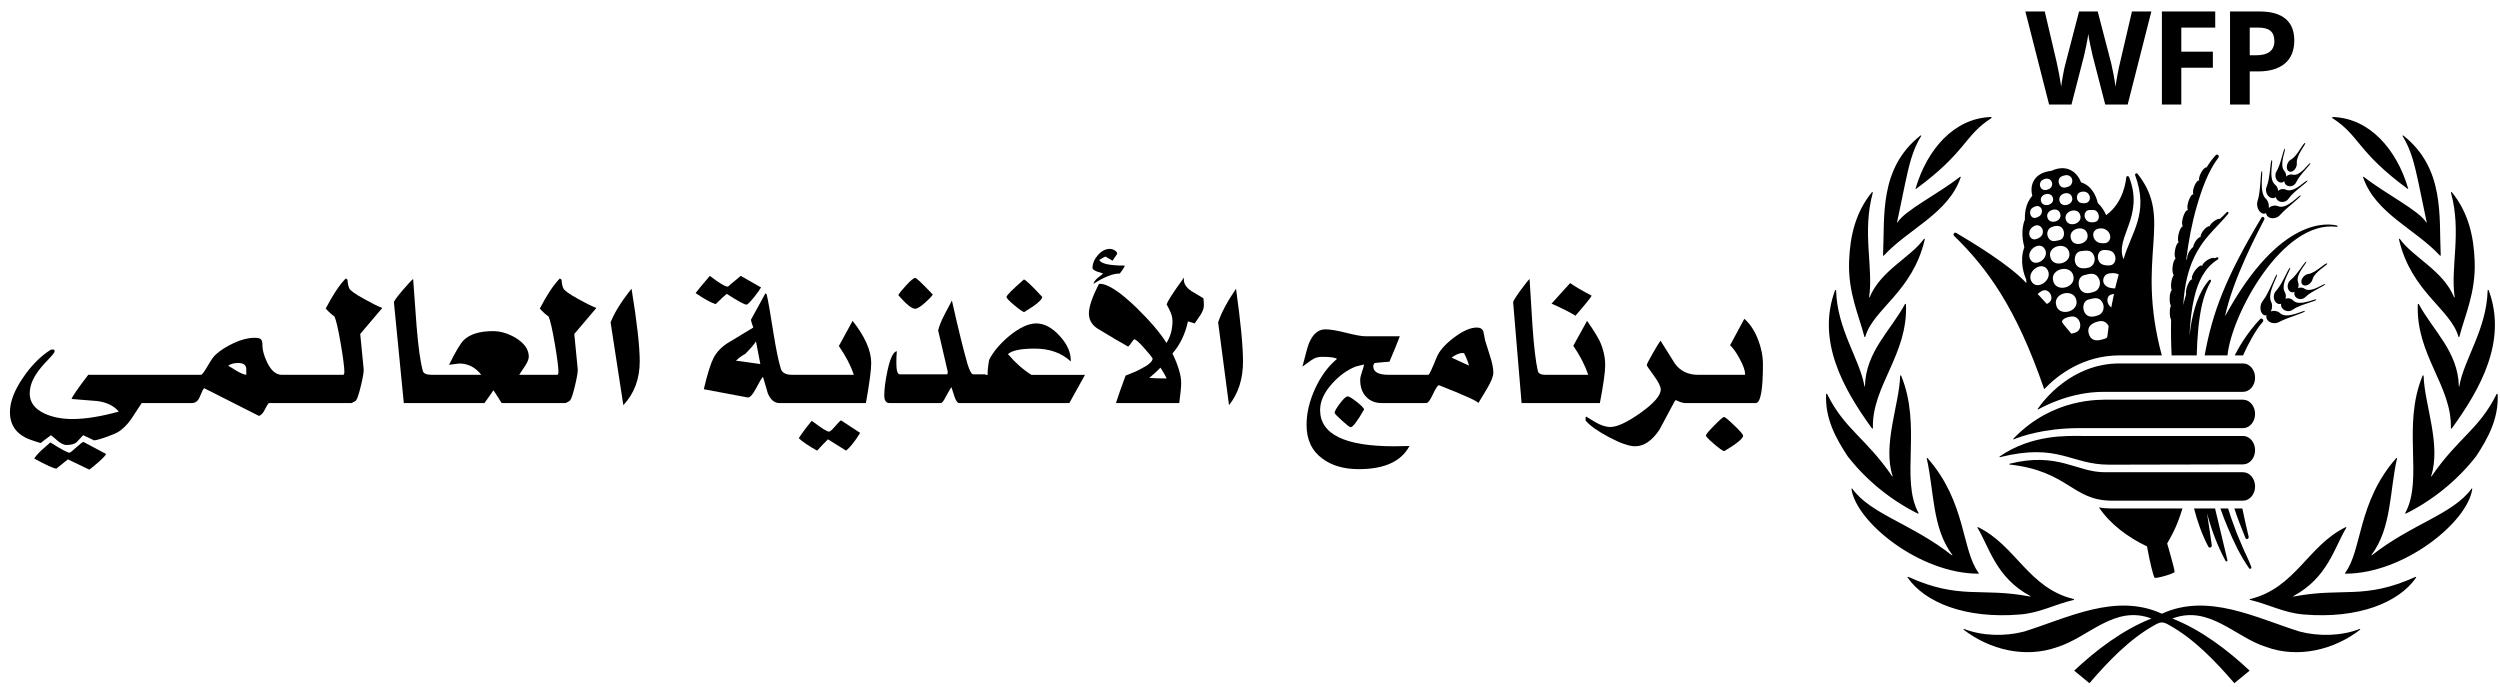 <?xml version="1.0" encoding="UTF-8"?>
<svg width="211px" height="58px" viewBox="0 0 211 58" version="1.1" xmlns="http://www.w3.org/2000/svg" xmlns:xlink="http://www.w3.org/1999/xlink">
    <!-- Generator: Sketch 48.2 (47327) - http://www.bohemiancoding.com/sketch -->
    <title>extended/ar/wfp-logo-extended-black-ar</title>
    <desc>Created with Sketch.</desc>
    <defs></defs>
    <g id="Black" stroke="none" stroke-width="1" fill="none" fill-rule="evenodd" transform="translate(-1019, -426)">
        <g id="extended/ar/wfp-logo-extended-black-ar" transform="translate(1019, 426)" fill="#000000">
            <path d="M189.878,4.664 L190.426,4.664 C190.938,4.664 191.322,4.563 191.575,4.36 C191.829,4.158 191.957,3.863 191.957,3.477 C191.957,3.087 191.851,2.799 191.638,2.612 C191.424,2.426 191.091,2.332 190.636,2.332 L189.878,2.332 L189.878,4.664 Z M193.638,3.418 C193.638,4.263 193.374,4.909 192.846,5.356 C192.318,5.805 191.567,6.028 190.593,6.028 L189.878,6.028 L189.878,8.821 L188.214,8.821 L188.214,0.969 L190.722,0.969 C191.674,0.969 192.398,1.173 192.894,1.584 C193.391,1.994 193.638,2.605 193.638,3.418 Z M184.102,8.821 L182.464,8.821 L182.464,0.969 L186.965,0.969 L186.965,2.332 L184.102,2.332 L184.102,4.358 L186.766,4.358 L186.766,5.717 L184.102,5.717 L184.102,8.821 Z M179.577,8.821 L177.681,8.821 L176.617,4.696 C176.577,4.549 176.511,4.246 176.416,3.786 C176.321,3.325 176.266,3.016 176.252,2.859 C176.231,3.053 176.177,3.364 176.091,3.791 C176.005,4.219 175.939,4.525 175.893,4.707 L174.834,8.821 L172.944,8.821 L170.941,0.969 L172.578,0.969 L173.583,5.254 C173.758,6.046 173.885,6.732 173.964,7.312 C173.986,7.108 174.034,6.792 174.112,6.364 C174.189,5.935 174.261,5.603 174.329,5.368 L175.473,0.969 L177.047,0.969 L178.192,5.368 C178.241,5.564 178.304,5.866 178.379,6.27 C178.454,6.675 178.512,7.022 178.551,7.312 C178.586,7.032 178.644,6.684 178.723,6.267 C178.802,5.85 178.873,5.513 178.938,5.254 L179.937,0.969 L181.574,0.969 L179.577,8.821 Z M175.504,36.134 C172.453,36.134 170.494,36.858 169.96,37.083 C169.928,37.097 169.904,37.052 169.927,37.027 C173.281,33.542 177.205,33.734 178.15,33.734 C179.105,33.734 189.312,33.734 189.312,33.734 C189.873,33.734 190.329,34.271 190.329,34.935 C190.329,35.597 189.873,36.134 189.312,36.134 C189.312,36.134 178.111,36.134 175.504,36.134 Z M178.019,39.219 C174.732,39.219 173.773,37.351 168.797,38.584 C168.763,38.593 168.74,38.546 168.769,38.526 C171.543,36.623 174.56,36.796 175.78,36.796 C176.736,36.796 189.312,36.796 189.312,36.796 C189.873,36.796 190.329,37.333 190.329,37.995 C190.329,38.657 189.873,39.194 189.312,39.194 C189.312,39.194 180.622,39.219 178.019,39.219 Z M178.252,42.256 C174.877,42.256 174.608,39.766 169.606,39.205 C169.571,39.201 169.567,39.149 169.601,39.141 C173.71,38.113 175.239,39.856 177.638,39.856 C178.593,39.856 189.312,39.856 189.312,39.856 C189.873,39.856 190.329,40.393 190.329,41.056 C190.329,41.719 189.873,42.256 189.312,42.256 C189.312,42.256 180.858,42.256 178.252,42.256 Z M177.52,33.073 C174.803,33.073 172.551,34.258 172.025,34.557 C171.995,34.573 171.966,34.538 171.985,34.511 C172.425,33.862 174.805,30.674 178.895,30.674 C179.851,30.674 189.312,30.674 189.312,30.674 C189.873,30.674 190.329,31.211 190.329,31.874 C190.329,32.536 189.873,33.073 189.312,33.073 C189.312,33.073 180.126,33.073 177.52,33.073 Z M192.46,26.448 C192.356,26.342 192.198,26.265 192.017,26.243 C191.883,26.225 191.763,26.246 191.655,26.286 C191.702,26.187 191.741,26.081 191.757,25.956 C191.783,25.763 191.746,25.581 191.673,25.444 C191.337,24.708 192.298,23.235 192.177,23.169 C192.062,23.105 191.516,24.729 190.986,25.385 C190.883,25.505 190.81,25.677 190.786,25.874 C190.768,26.068 190.799,26.251 190.873,26.387 C190.947,26.519 191.059,26.613 191.191,26.621 C191.227,26.626 191.264,26.623 191.298,26.615 C191.29,26.634 191.282,26.655 191.28,26.674 C191.259,26.817 191.314,26.953 191.421,27.062 C191.527,27.173 191.681,27.247 191.863,27.269 C192.048,27.293 192.222,27.256 192.356,27.176 C193.074,26.783 194.566,26.395 194.533,26.257 C194.505,26.119 193.051,26.972 192.46,26.448 Z M193.56,25.374 C193.46,25.266 193.319,25.191 193.154,25.175 C193.059,25.17 192.972,25.186 192.886,25.218 C192.899,25.172 192.917,25.133 192.922,25.087 C192.941,24.912 192.899,24.75 192.821,24.625 C192.455,23.948 193.408,22.669 193.284,22.606 C193.161,22.542 192.639,23.974 192.109,24.54 C192.004,24.641 191.931,24.79 191.912,24.965 C191.897,25.141 191.936,25.306 192.012,25.43 C192.096,25.553 192.211,25.64 192.351,25.659 C192.41,25.664 192.474,25.653 192.529,25.638 C192.527,25.645 192.519,25.656 192.521,25.664 C192.508,25.813 192.563,25.956 192.66,26.062 C192.76,26.169 192.905,26.243 193.064,26.257 C193.23,26.272 193.382,26.227 193.497,26.14 C194.116,25.693 195.533,25.428 195.497,25.284 C195.463,25.146 194.106,25.895 193.56,25.374 Z M194.524,24.381 C194.421,24.304 194.281,24.261 194.135,24.277 C194.064,24.28 193.998,24.301 193.938,24.328 C193.948,24.298 193.967,24.274 193.978,24.245 C194.017,24.094 194.004,23.939 193.954,23.815 C193.723,23.15 194.746,22.167 194.647,22.087 C194.547,22.013 193.883,23.204 193.337,23.623 C193.233,23.701 193.148,23.823 193.107,23.977 C193.062,24.125 193.074,24.282 193.127,24.405 C193.182,24.53 193.272,24.622 193.392,24.66 C193.484,24.689 193.576,24.67 193.662,24.633 C193.644,24.683 193.634,24.742 193.639,24.803 C193.653,24.939 193.718,25.053 193.825,25.133 C193.928,25.212 194.067,25.252 194.211,25.242 C194.361,25.226 194.49,25.162 194.578,25.066 C195.07,24.569 196.292,24.104 196.242,23.985 C196.19,23.865 195.09,24.75 194.524,24.381 Z M196.418,22.247 C196.316,22.096 195.46,23.034 194.827,23.124 C194.709,23.14 194.578,23.198 194.468,23.302 C194.35,23.408 194.274,23.538 194.248,23.663 C194.219,23.786 194.238,23.905 194.303,23.987 C194.374,24.073 194.482,24.11 194.602,24.096 C194.723,24.083 194.849,24.025 194.967,23.915 C195.077,23.812 195.154,23.682 195.182,23.559 C195.373,22.916 196.494,22.345 196.418,22.247 Z M178.725,23.517 C178.698,23.61 178.515,24.333 178.515,24.333 C178.462,24.362 178.241,24.314 178.184,24.309 C177.761,24.269 177.384,23.902 177.546,23.464 C177.679,23.106 177.949,23.068 178.294,23.052 C178.437,23.046 178.694,23.08 178.823,23.169 C178.823,23.169 178.772,23.334 178.725,23.517 Z M178.239,25.699 C178.226,25.781 178.213,25.863 178.199,25.946 C177.937,25.781 177.782,25.404 177.908,25.106 C178.005,24.88 178.246,24.821 178.423,24.811 C178.36,25.106 178.297,25.401 178.239,25.699 Z M177.861,28.395 C177.828,28.58 177.577,28.605 177.407,28.656 C176.911,28.805 176.442,28.741 176.289,28.148 C176.123,27.514 176.604,27.247 177.118,27.123 C177.399,27.057 177.659,27.112 177.851,27.349 C177.899,27.408 177.955,27.461 177.968,27.517 C177.968,27.517 177.892,28.221 177.861,28.395 Z M176.299,25.273 C176.683,25.181 177.079,25.037 177.373,25.414 C177.683,25.81 177.58,26.445 177.081,26.613 C176.753,26.724 176.358,26.82 176.076,26.552 C175.709,26.201 175.736,25.404 176.299,25.273 Z M175.924,23.217 C176.328,23.119 176.745,22.97 177.055,23.366 C177.378,23.78 177.271,24.45 176.748,24.625 C176.402,24.739 175.985,24.84 175.691,24.558 C175.305,24.192 175.334,23.355 175.924,23.217 Z M175.549,27.662 C175.444,28.032 175.14,28.087 174.82,28.164 C174.61,27.907 174.046,27.255 174.036,27.178 C174.032,27.153 174.036,27.124 174.048,27.088 C174.074,27.011 174.163,26.937 174.229,26.894 C174.42,26.769 174.829,26.677 175.05,26.722 C175.447,26.807 175.654,27.29 175.549,27.662 Z M173.544,25.763 C173.255,24.739 174.972,24.293 175.237,25.297 C175.51,26.329 173.778,26.767 173.544,25.763 Z M173.292,23.719 C172.998,22.702 174.722,22.255 174.988,23.254 C175.26,24.287 173.526,24.726 173.292,23.719 Z M173.05,21.71 C172.77,20.762 174.389,20.342 174.636,21.277 C174.89,22.239 173.271,22.654 173.05,21.71 Z M172.885,25.577 C172.805,25.624 172.776,25.649 172.749,25.649 L171.979,24.811 C171.988,24.787 172.227,24.615 172.305,24.569 C172.946,24.213 173.473,25.231 172.885,25.577 Z M171.423,23.69 C171.043,22.85 172.429,21.939 172.849,22.845 C173.235,23.679 171.849,24.606 171.423,23.69 Z M172.588,21.03 C173.027,21.809 171.707,22.678 171.329,21.84 C170.993,21.118 172.166,20.275 172.588,21.03 Z M171.481,19.215 C171.676,19.043 171.901,18.95 172.132,19.061 C172.502,19.239 172.513,19.794 172.19,20.015 C172.043,20.116 171.793,20.241 171.613,20.196 C171.216,20.095 171.14,19.516 171.481,19.215 Z M171.531,17.546 C171.691,17.438 171.904,17.341 172.087,17.416 C172.421,17.553 172.41,18.038 172.14,18.232 C172.017,18.32 171.793,18.429 171.644,18.389 C171.305,18.304 171.222,17.755 171.531,17.546 Z M172.418,15.168 C172.616,15.061 172.904,15.016 173.082,15.216 C173.291,15.451 173.224,15.809 172.948,15.95 C172.736,16.056 172.449,16.096 172.281,15.899 C172.098,15.687 172.135,15.321 172.418,15.168 Z M172.261,16.975 C172.101,16.38 173.103,16.099 173.266,16.704 C173.447,17.291 172.42,17.584 172.261,16.975 Z M173.877,18.014 C174.111,18.657 173.022,19.021 172.809,18.386 C172.591,17.743 173.686,17.376 173.877,18.014 Z M174.014,14.881 C174.222,14.798 174.488,14.708 174.72,14.881 C175.008,15.097 174.946,15.583 174.615,15.734 C174.397,15.833 174.118,15.899 173.924,15.726 C173.678,15.506 173.664,15.021 174.014,14.881 Z M173.823,20.262 C173.529,20.331 173.221,20.448 172.977,20.196 C172.664,19.874 172.754,19.311 173.176,19.157 C173.449,19.053 173.796,18.995 174.019,19.223 C174.305,19.516 174.274,20.153 173.823,20.262 Z M173.827,16.978 C173.638,16.34 174.678,16.013 174.877,16.632 C175.081,17.267 174.006,17.605 173.827,16.978 Z M175.568,18.147 C175.812,18.875 174.58,19.263 174.355,18.546 C174.126,17.812 175.365,17.424 175.568,18.147 Z M175.633,16.197 C175.85,16.139 176.079,16.16 176.244,16.337 C176.496,16.608 176.409,17.071 176.037,17.14 C175.862,17.172 175.591,17.159 175.454,17.039 C175.208,16.821 175.22,16.308 175.633,16.197 Z M176.683,17.725 C177.079,17.725 177.279,18.307 177.047,18.596 C176.908,18.771 176.61,18.782 176.405,18.75 C176.027,18.692 175.785,18.205 176.039,17.876 C176.195,17.677 176.459,17.725 176.683,17.725 Z M174.78,20.121 C174.536,19.284 175.958,18.91 176.176,19.741 C176.397,20.586 174.966,20.958 174.78,20.121 Z M175.652,21.192 C176.039,21.152 176.444,21.062 176.683,21.469 C176.932,21.899 176.745,22.497 176.241,22.598 C175.911,22.667 175.51,22.699 175.274,22.406 C174.964,22.019 175.087,21.245 175.652,21.192 Z M177.626,19.328 C178.106,19.526 178.268,20.092 177.929,20.408 C177.748,20.573 177.417,20.541 177.195,20.496 C176.748,20.408 176.457,19.738 176.848,19.42 C177.048,19.257 177.407,19.237 177.626,19.328 Z M178.381,21.346 C178.683,21.716 178.57,22.369 178.042,22.401 C177.767,22.417 177.407,22.385 177.221,22.159 C176.921,21.798 177.034,21.12 177.562,21.102 C177.837,21.091 178.195,21.12 178.381,21.346 Z M180.42,14.682 C180.391,14.64 180.338,14.616 180.286,14.632 C180.223,14.653 180.181,14.722 180.204,14.783 C181.409,18.02 179.871,19.614 179.229,21.88 C178.456,20.039 181.013,18.307 179.696,14.951 C179.677,14.908 179.643,14.873 179.596,14.866 C179.531,14.857 179.467,14.884 179.456,14.972 C179.422,15.208 179.268,17.068 177.759,18.158 C177.604,17.802 177.375,17.43 177.055,17.137 C176.916,16.51 176.507,15.649 175.646,15.395 C175.518,15.07 175.258,14.605 174.759,14.355 C174.289,14.121 173.746,14.142 173.143,14.416 C172.412,14.501 171.911,14.786 171.647,15.261 C171.397,15.71 171.442,16.199 171.526,16.532 C170.911,17.188 170.883,18.16 170.899,18.541 C170.533,19.417 170.739,20.44 170.854,20.865 C170.418,22.056 170.843,23.211 171.014,23.594 C171.014,23.698 171.019,23.796 171.025,23.894 C169.597,22.332 166.348,20.397 165.107,19.659 C165.049,19.624 164.975,19.632 164.925,19.68 C164.863,19.739 164.86,19.834 164.917,19.898 C167.686,22.598 170.156,25.93 172.529,32.844 C173.712,31.613 175.851,29.995 178.895,29.995 L182.456,29.995 C180.195,21.567 183.488,18.551 180.42,14.682 Z M197.255,19.04 C196.605,18.87 192.448,18.134 187.789,26.703 C188.469,23.512 190.534,19.651 191.101,18.53 L191.101,18.522 C191.135,18.458 191.116,18.375 191.059,18.33 C191.001,18.288 190.915,18.301 190.87,18.365 C187.792,23.498 186.71,26.456 186.073,29.995 L188.002,29.995 C188.329,26.583 192.639,18.546 197.232,19.143 L197.237,19.143 C197.263,19.149 197.287,19.127 197.289,19.104 C197.3,19.074 197.281,19.045 197.255,19.04 Z M187.993,47.272 L186.952,42.917 L185.178,42.917 C185.458,44.022 185.861,45.146 186.38,46.132 C186.414,46.19 186.477,46.225 186.54,46.215 C186.624,46.204 186.69,46.116 186.674,46.025 C186.553,45.103 186.408,44.214 186.273,43.326 C186.648,44.721 187.154,46.084 187.836,47.339 C187.855,47.378 187.894,47.396 187.931,47.384 C187.981,47.373 188.007,47.32 187.993,47.272 Z M189.786,45.295 C189.606,44.567 189.416,43.674 189.253,42.917 L188.579,42.917 C188.842,43.725 189.196,44.626 189.511,45.396 C189.542,45.471 189.614,45.508 189.681,45.489 C189.763,45.465 189.807,45.378 189.786,45.295 Z M190.012,47.856 L190.007,47.846 C189.789,47.237 189.488,46.692 189.248,46.108 C188.993,45.523 188.747,44.949 188.542,44.349 C188.371,43.9 188.191,43.385 188.052,42.917 L187.401,42.917 C187.584,43.462 187.823,44.049 188.046,44.575 C188.537,45.763 189.104,46.927 189.825,47.968 C189.852,48.006 189.902,48.021 189.949,48.003 C190.007,47.981 190.033,47.915 190.012,47.856 Z M190.986,26.956 C190.936,26.881 190.815,26.865 190.757,26.926 C189.573,28.175 188.858,29.504 188.611,29.995 L189.314,29.995 C189.665,29.169 190.458,27.71 190.967,27.184 L190.973,27.179 C191.025,27.12 191.035,27.022 190.986,26.956 Z M185.632,20.911 C186.282,19.842 187.248,19.024 188.068,18.036 C188.096,17.998 188.094,17.94 188.06,17.908 C188.028,17.873 187.976,17.873 187.942,17.905 C187.755,18.104 187.561,18.291 187.362,18.476 C187.275,18.434 187.054,18.519 186.831,18.694 C186.656,18.833 186.53,18.987 186.485,19.098 C186.372,19.072 186.159,19.204 185.968,19.449 C185.811,19.654 185.719,19.869 185.721,20.002 C185.601,20.012 185.425,20.166 185.275,20.411 C185.178,20.573 185.115,20.73 185.094,20.86 C184.997,20.926 184.887,21.051 184.784,21.213 C184.651,21.437 184.582,21.662 184.603,21.792 C184.572,21.849 184.54,21.902 184.514,21.957 C184.519,21.912 184.525,21.87 184.53,21.825 C184.721,20.312 184.999,18.814 185.422,17.369 C185.847,15.928 186.357,14.475 187.23,13.308 L187.236,13.303 C187.281,13.239 187.275,13.152 187.22,13.093 C187.164,13.032 187.073,13.029 187.015,13.09 C186.713,13.412 186.458,13.771 186.231,14.14 C186.13,14.087 185.92,14.284 185.761,14.592 C185.614,14.87 185.561,15.128 185.616,15.227 C185.616,15.227 185.614,15.235 185.609,15.232 C185.503,15.187 185.309,15.421 185.191,15.734 C185.075,16.029 185.055,16.3 185.133,16.391 C185.128,16.396 185.128,16.399 185.125,16.404 C185.007,16.361 184.816,16.63 184.698,17.01 C184.601,17.331 184.59,17.61 184.66,17.722 C184.666,17.727 184.66,17.741 184.656,17.738 C184.534,17.695 184.351,17.972 184.243,18.349 C184.136,18.713 184.144,19.035 184.246,19.098 C184.128,19.085 183.963,19.361 183.876,19.736 C183.797,20.06 183.805,20.339 183.881,20.451 C183.766,20.485 183.637,20.756 183.572,21.107 C183.509,21.45 183.54,21.734 183.624,21.825 C183.517,21.88 183.406,22.159 183.367,22.505 C183.327,22.848 183.377,23.129 183.467,23.22 C183.377,23.32 183.291,23.559 183.254,23.847 C183.217,24.12 183.241,24.357 183.293,24.49 C183.197,24.572 183.123,24.849 183.12,25.181 C183.113,25.446 183.152,25.672 183.22,25.802 C183.167,25.935 183.131,26.129 183.131,26.344 C183.125,26.623 183.17,26.862 183.241,26.987 C183.22,27.968 183.234,29.012 183.285,29.995 L185.404,29.995 C185.419,29.23 185.469,28.395 185.545,27.638 C185.695,26.288 185.918,24.917 186.592,23.764 L186.598,23.756 C186.618,23.714 186.616,23.666 186.584,23.629 C186.545,23.594 186.49,23.594 186.453,23.637 C185.537,24.7 185.136,26.143 184.9,27.527 C184.858,27.798 184.823,28.071 184.792,28.343 C184.85,27.232 184.952,26.126 185.206,25.074 C185.498,23.793 186.08,22.574 187.191,21.891 C187.225,21.87 187.243,21.825 187.23,21.779 C187.217,21.729 187.164,21.7 187.12,21.713 C187.049,21.734 186.984,21.771 186.915,21.801 C186.842,21.71 186.572,21.777 186.293,21.954 C186.029,22.127 185.853,22.34 185.87,22.457 C185.87,22.462 185.858,22.47 185.858,22.459 C185.855,22.446 185.853,22.433 185.845,22.425 C185.744,22.343 185.477,22.529 185.251,22.845 C185.023,23.161 184.934,23.491 185.031,23.576 C185.036,23.578 185.033,23.586 185.029,23.586 C184.91,23.538 184.713,23.807 184.59,24.182 C184.501,24.444 184.48,24.686 184.511,24.825 C184.511,24.829 184.506,24.835 184.506,24.835 C184.414,25.138 184.338,25.444 184.267,25.754 C184.293,25.316 184.333,24.875 184.396,24.439 C184.582,23.185 184.96,21.957 185.632,20.911 Z M192.295,17.413 C192.161,17.35 191.986,17.334 191.81,17.376 C191.679,17.408 191.573,17.472 191.485,17.546 C191.497,17.435 191.497,17.323 191.466,17.201 C191.424,17.01 191.329,16.853 191.214,16.752 C190.642,16.181 191.035,14.461 190.902,14.44 C190.771,14.422 190.818,16.136 190.547,16.938 C190.492,17.087 190.482,17.275 190.529,17.467 C190.576,17.656 190.671,17.815 190.789,17.918 C190.902,18.017 191.038,18.062 191.166,18.022 C191.2,18.017 191.235,18.001 191.264,17.979 C191.264,18.001 191.264,18.022 191.267,18.043 C191.295,18.184 191.395,18.293 191.531,18.357 C191.671,18.423 191.841,18.439 192.02,18.394 C192.2,18.351 192.351,18.253 192.448,18.134 C192.986,17.509 194.25,16.619 194.174,16.5 C194.098,16.383 193.031,17.695 192.295,17.413 Z M194.741,15.248 C194.659,15.131 193.647,16.313 192.956,16.018 C192.825,15.952 192.665,15.933 192.505,15.976 C192.416,16.003 192.34,16.051 192.269,16.109 C192.267,16.061 192.269,16.018 192.258,15.976 C192.216,15.804 192.122,15.668 192.004,15.578 C191.427,15.073 191.881,13.537 191.744,13.521 C191.605,13.505 191.608,15.033 191.309,15.75 C191.245,15.883 191.227,16.048 191.272,16.218 C191.314,16.388 191.408,16.529 191.527,16.619 C191.645,16.704 191.783,16.744 191.92,16.712 C191.981,16.696 192.032,16.664 192.08,16.63 C192.08,16.638 192.077,16.648 192.08,16.656 C192.122,16.803 192.222,16.917 192.351,16.983 C192.482,17.044 192.642,17.065 192.796,17.02 C192.956,16.978 193.082,16.88 193.161,16.76 C193.589,16.12 194.823,15.37 194.741,15.248 Z M194.99,13.768 C194.902,13.675 194.174,14.892 193.516,14.746 C193.392,14.711 193.248,14.719 193.116,14.786 C193.051,14.812 192.996,14.857 192.948,14.903 C192.948,14.873 192.956,14.844 192.956,14.812 C192.941,14.658 192.878,14.515 192.786,14.419 C192.342,13.877 192.959,12.594 192.841,12.554 C192.72,12.519 192.51,13.869 192.143,14.456 C192.07,14.568 192.032,14.711 192.048,14.868 C192.059,15.025 192.124,15.166 192.216,15.264 C192.311,15.362 192.426,15.416 192.552,15.408 C192.647,15.405 192.729,15.354 192.796,15.288 C192.796,15.341 192.807,15.399 192.833,15.455 C192.891,15.578 192.993,15.662 193.119,15.697 C193.242,15.737 193.39,15.726 193.521,15.662 C193.655,15.596 193.752,15.49 193.804,15.37 C194.093,14.73 195.077,13.861 194.99,13.768 Z M194.555,12.078 C194.406,11.972 193.93,13.154 193.366,13.462 C193.261,13.518 193.161,13.619 193.09,13.757 C193.02,13.898 192.993,14.047 193.012,14.172 C193.025,14.297 193.082,14.403 193.174,14.456 C193.269,14.512 193.382,14.509 193.49,14.454 C193.6,14.398 193.697,14.297 193.77,14.156 C193.838,14.018 193.865,13.869 193.849,13.744 C193.807,13.075 194.659,12.144 194.555,12.078 Z M184.197,42.917 L178.252,42.917 C177.848,42.917 177.483,42.885 177.147,42.824 C177.15,42.824 177.15,42.826 177.15,42.826 C178.126,44.277 179.656,45.378 181.207,46.116 C181.446,47.439 181.745,48.664 181.853,48.76 C181.963,48.855 183.485,48.417 183.532,48.276 C183.577,48.136 182.91,45.869 182.91,45.869 C183.711,44.495 183.957,43.684 184.197,42.917 Z M199.151,53.086 C197.649,53.679 195.692,53.728 194.093,53.304 C190.432,52.164 186.366,50.004 182.464,51.797 C178.562,50.004 174.496,52.164 170.835,53.304 C169.238,53.728 167.28,53.679 165.779,53.086 C165.737,53.07 165.704,53.123 165.741,53.152 C167.902,54.823 170.927,55.592 173.652,54.608 C176.268,53.793 178.481,51.021 181.58,52.204 C179.126,53.163 176.832,54.933 175.061,56.603 L176.349,57.661 C177.958,55.788 179.769,53.915 181.819,52.775 C182.1,52.61 182.268,52.544 182.464,52.533 C182.661,52.544 182.829,52.61 183.108,52.775 C185.159,53.915 186.97,55.788 188.579,57.661 L189.867,56.603 C188.096,54.933 185.802,53.163 183.349,52.204 C186.448,51.021 188.66,53.793 191.277,54.608 C194.001,55.592 197.027,54.823 199.187,53.152 C199.221,53.123 199.193,53.07 199.151,53.086 Z M175.022,50.561 C171.195,49.634 170.148,46.047 166.948,44.49 C166.914,44.472 166.878,44.512 166.899,44.543 C167.906,46.201 168.452,48.741 171.358,50.307 C171.381,50.319 171.368,50.357 171.342,50.349 C167.174,49.547 165.424,50.662 161.057,48.688 C161.02,48.672 160.981,48.712 161.004,48.747 C162.44,50.83 165.847,52.254 170.513,51.861 C172.193,51.718 173.41,51.011 175.022,50.634 C175.061,50.623 175.061,50.569 175.022,50.561 Z M167.006,48.361 C165.553,46.456 165.967,42.389 162.684,38.666 C162.657,38.637 162.611,38.66 162.618,38.697 C163.245,41.439 163.06,44.554 164.776,46.836 C164.791,46.86 164.768,46.884 164.744,46.868 C161.359,44.203 157.879,43.4 156.33,41.243 C156.307,41.214 156.26,41.229 156.265,41.267 C156.648,44.059 162.012,48.412 166.978,48.42 C167.006,48.42 167.025,48.386 167.006,48.361 Z M161.923,43.297 C160.365,40.406 162.228,35.995 160.458,31.709 C160.441,31.664 160.372,31.675 160.372,31.723 C160.32,34.063 158.865,37.558 159.744,40.196 C159.755,40.22 159.724,40.233 159.71,40.212 C157.472,36.941 155.696,36.258 154.215,33.264 C154.195,33.219 154.126,33.231 154.123,33.279 C154.029,35.314 154.929,36.973 155.945,38.514 C157.57,40.599 159.66,42.25 161.873,43.35 C161.907,43.366 161.939,43.331 161.923,43.297 Z M160.865,25.691 C160.863,25.643 160.8,25.627 160.777,25.669 C159.587,27.893 157.469,29.663 157.402,32.6 C157.399,32.629 157.367,32.631 157.362,32.604 C156.976,30.338 155.052,27.798 154.968,24.516 C154.968,24.466 154.898,24.453 154.879,24.5 C153.297,28.768 155.572,32.814 157.994,36.157 C158.021,36.191 158.073,36.171 158.073,36.125 C157.973,32.583 161.044,29.939 160.865,25.691 Z M162.377,20.169 C161.254,21.729 158.727,22.832 157.803,25.082 C157.789,25.114 157.75,25.106 157.755,25.069 C158.123,22.547 157.15,19.619 158.063,16.269 C158.075,16.221 158.015,16.189 157.987,16.226 C156.606,17.924 156.139,19.914 156.063,22.064 C155.968,24.705 156.898,26.631 157.357,28.422 C157.367,28.465 157.422,28.462 157.433,28.419 C158.094,26.071 161.414,24.657 162.453,20.206 C162.466,20.159 162.406,20.129 162.377,20.169 Z M165.424,14.924 C163.576,16.372 160.755,17.767 160.149,18.774 C160.138,18.795 160.107,18.779 160.113,18.758 L160.797,15.471 C161.104,14.076 161.369,12.74 162.141,11.491 C162.164,11.454 162.119,11.411 162.086,11.438 C158.569,14.223 159.083,18.25 158.929,21.548 C158.926,21.583 158.968,21.599 158.991,21.575 C161.062,19.329 164.437,18.022 165.482,14.969 C165.494,14.932 165.455,14.9 165.424,14.924 Z M168.04,9.875 C164.933,9.974 162.65,12.591 161.671,15.923 C161.666,15.942 161.692,15.958 161.708,15.947 C165.989,12.809 165.749,11.464 168.067,9.971 C168.109,9.944 168.09,9.875 168.04,9.875 Z M203.869,48.688 C199.504,50.662 197.751,49.547 193.584,50.349 C193.558,50.357 193.544,50.319 193.568,50.307 C196.473,48.741 197.019,46.201 198.027,44.543 C198.048,44.512 198.011,44.472 197.977,44.49 C194.781,46.047 193.734,49.634 189.905,50.561 C189.865,50.569 189.865,50.623 189.905,50.634 C191.516,51.011 192.734,51.718 194.413,51.861 C199.079,52.254 202.489,50.83 203.921,48.747 C203.945,48.712 203.906,48.672 203.869,48.688 Z M208.595,41.243 C207.047,43.4 203.567,44.203 200.182,46.868 C200.16,46.884 200.134,46.86 200.153,46.836 C201.866,44.554 201.68,41.439 202.308,38.697 C202.316,38.66 202.268,38.637 202.241,38.666 C198.961,42.389 199.373,46.456 197.922,48.361 C197.904,48.386 197.919,48.42 197.95,48.42 C202.916,48.412 208.278,44.059 208.661,41.267 C208.666,41.229 208.619,41.214 208.595,41.243 Z M210.803,33.279 C210.8,33.231 210.732,33.219 210.711,33.264 C209.231,36.258 207.453,36.941 205.218,40.212 C205.202,40.233 205.173,40.22 205.181,40.196 C206.06,37.558 204.609,34.063 204.554,31.723 C204.554,31.675 204.486,31.664 204.467,31.709 C202.698,35.995 204.562,40.406 203.005,43.297 C202.988,43.331 203.019,43.366 203.053,43.35 C205.265,42.25 207.357,40.599 208.982,38.514 C209.997,36.973 210.897,35.314 210.803,33.279 Z M210.047,24.5 C210.029,24.453 209.957,24.466 209.957,24.516 C209.873,27.798 207.949,30.338 207.564,32.604 C207.559,32.631 207.528,32.629 207.528,32.6 C207.459,29.663 205.338,27.893 204.15,25.669 C204.126,25.627 204.063,25.643 204.063,25.691 C203.885,29.939 206.952,32.583 206.853,36.125 C206.853,36.171 206.907,36.191 206.934,36.157 C209.354,32.814 211.629,28.768 210.047,24.5 Z M208.864,22.064 C208.787,19.914 208.32,17.924 206.94,16.226 C206.91,16.189 206.853,16.221 206.864,16.269 C207.777,19.619 206.803,22.547 207.173,25.069 C207.178,25.106 207.136,25.114 207.123,25.082 C206.199,22.832 203.672,21.729 202.549,20.169 C202.523,20.129 202.462,20.159 202.473,20.206 C203.512,24.657 206.832,26.071 207.493,28.419 C207.503,28.462 207.559,28.465 207.57,28.422 C208.029,26.631 208.957,24.705 208.864,22.064 Z M202.84,11.438 C202.806,11.411 202.761,11.454 202.785,11.491 C203.557,12.74 203.822,14.076 204.129,15.471 L204.814,18.758 C204.819,18.779 204.787,18.795 204.777,18.774 C204.171,17.767 201.352,16.372 199.502,14.924 C199.473,14.9 199.431,14.932 199.445,14.969 C200.489,18.022 203.864,19.329 205.934,21.575 C205.958,21.599 206,21.583 205.997,21.548 C205.842,18.25 206.357,14.223 202.84,11.438 Z M196.885,9.875 C196.835,9.875 196.82,9.944 196.859,9.971 C199.176,11.464 198.938,12.809 203.218,15.947 C203.237,15.958 203.26,15.942 203.255,15.923 C202.276,12.591 199.992,9.974 196.885,9.875 Z" id="Fill-1"></path>
            <path d="M6.447,37.752 C6.113,38.056 5.921,38.207 5.874,38.207 C5.699,38.207 5.158,37.918 4.251,37.34 C3.996,37.557 3.75,37.774 3.512,37.99 C3.177,38.31 2.971,38.547 2.891,38.706 C3.909,39.256 4.53,39.538 4.752,39.553 C5.182,39.206 5.508,38.945 5.731,38.771 L7.544,39.639 C7.719,39.509 7.982,39.292 8.331,38.988 C8.745,38.612 8.951,38.389 8.951,38.315 L7.043,37.297 C6.98,37.297 6.781,37.448 6.447,37.752" id="Fill-2"></path>
            <path d="M20.786,31.635 C20.612,31.62 20.349,31.515 19.999,31.317 C19.76,31.167 19.514,31.015 19.26,30.863 C19.466,30.713 19.744,30.637 20.095,30.637 C20.556,30.637 20.786,30.811 20.786,31.158 L20.786,31.635 Z M30.737,25.236 C29.973,24.816 29.551,24.513 29.472,24.325 C29.392,24.137 29.344,23.898 29.328,23.608 L29.186,23.5 C28.676,24.007 28.112,24.853 27.491,26.038 C27.745,26.328 27.992,26.552 28.231,26.711 C28.374,27.029 28.549,27.792 28.756,28.999 C28.963,30.206 29.066,31.013 29.066,31.418 C29.066,31.49 29.042,31.562 28.994,31.635 L23.793,31.635 C23.3,31.635 22.886,31.288 22.552,30.594 C22.266,30.016 22.13,29.48 22.147,28.988 C22.13,28.801 22.078,28.674 21.991,28.608 C21.905,28.544 21.733,28.511 21.479,28.511 C20.953,28.511 20.376,28.656 19.748,28.945 C19.12,29.234 18.599,29.567 18.186,29.943 C18.027,30.088 17.816,30.388 17.554,30.843 C17.291,31.299 17.104,31.562 16.992,31.635 L7.449,31.635 C6.574,32.777 6.105,33.456 6.04,33.674 C6.757,33.731 7.473,33.79 8.189,33.847 C9,33.948 9.612,34.245 10.026,34.736 C8.514,35.156 7.21,35.366 6.113,35.366 C5.222,35.366 4.443,35.215 3.774,34.91 C2.931,34.52 2.509,33.955 2.509,33.219 C2.509,32.669 2.693,32.119 3.059,31.569 C3.265,31.237 3.599,30.832 4.061,30.355 C4.426,29.979 4.609,29.748 4.609,29.661 C4.609,29.588 4.593,29.538 4.562,29.509 L4.299,29.509 C3.44,30.044 2.66,30.825 1.96,31.851 C1.213,32.936 0.839,33.912 0.839,34.779 C0.839,35.966 1.467,36.762 2.725,37.167 C3.122,37.31 3.368,37.383 3.464,37.383 C3.432,37.383 3.71,37.167 4.299,36.732 C4.505,36.891 4.705,37.058 4.896,37.231 C5.182,37.448 5.412,37.557 5.588,37.557 C5.986,37.557 6.271,37.484 6.447,37.34 C6.637,37.137 6.828,36.934 7.02,36.732 C7.656,37.022 7.949,37.167 7.903,37.167 C8.076,37.167 8.411,37.079 8.905,36.906 C9.397,36.732 9.732,36.595 9.907,36.494 C10.32,36.262 10.709,35.887 11.075,35.366 C11.377,34.918 11.672,34.47 11.958,34.02 L16.182,34.02 C16.484,34.02 16.706,33.855 16.85,33.521 C17.025,33.074 17.152,32.82 17.232,32.763 L21.861,35.105 C22.051,35.033 22.214,34.856 22.35,34.574 C22.485,34.292 22.6,34.107 22.696,34.02 L29.662,34.02 C29.885,33.921 30.012,33.847 30.044,33.804 C30.156,33.674 30.298,33.24 30.474,32.503 C30.649,31.766 30.72,31.303 30.689,31.114 L30.403,28.186 L32.263,25.995 C31.833,25.822 31.324,25.568 30.737,25.236 Z" id="Fill-3"></path>
            <path d="M48.804,25.236 C48.04,24.816 47.619,24.513 47.539,24.325 C47.459,24.137 47.412,23.898 47.397,23.608 L47.253,23.5 C46.744,24.007 46.18,24.853 45.559,26.038 C45.814,26.328 46.06,26.552 46.299,26.711 C46.443,27.029 46.616,27.792 46.824,28.999 C47.031,30.206 47.134,31.013 47.134,31.418 C47.134,31.49 47.11,31.563 47.062,31.635 L43.818,31.635 C43.992,31.377 44.159,31.125 44.319,30.88 C44.525,30.563 44.629,30.305 44.629,30.104 C44.629,29.514 44.279,28.996 43.578,28.551 C42.926,28.149 42.267,27.948 41.599,27.948 C40.485,27.948 39.665,28.201 39.141,28.706 C38.855,28.995 38.441,29.689 37.9,30.788 C38.425,30.717 38.711,30.681 38.759,30.681 C39.506,30.681 40.126,30.999 40.62,31.635 L36.445,31.635 C35.984,31.635 35.729,31.52 35.681,31.288 C35.474,30.521 35.299,29.256 35.157,27.492 C35.061,26.176 34.965,24.86 34.869,23.544 C34.711,23.674 34.408,23.999 33.963,24.519 C33.486,25.084 33.247,25.417 33.247,25.518 L34.082,34.02 L40.883,34.02 C41.232,33.544 41.487,33.183 41.646,32.936 C41.964,33.414 42.195,33.775 42.338,34.02 L47.73,34.02 C47.953,33.921 48.08,33.847 48.112,33.804 C48.223,33.674 48.366,33.24 48.541,32.503 C48.717,31.766 48.788,31.303 48.756,31.114 L48.47,28.186 L50.331,25.995 C49.902,25.822 49.393,25.568 48.804,25.236" id="Fill-4"></path>
            <path d="M51.535,27.21 L52.61,34.195 C53.532,33.212 53.993,31.981 53.993,30.507 C53.993,29.234 53.763,27.188 53.302,24.368 C52.426,25.467 51.838,26.415 51.535,27.21" id="Fill-5"></path>
            <path d="M61.338,24.802 C62.276,25.408 62.833,25.712 63.01,25.712 C63.092,25.712 63.302,25.503 63.642,25.084 C63.941,24.708 64.139,24.433 64.233,24.26 L62.52,23.284 C61.786,23.89 61.426,24.194 61.44,24.194 C61.208,24.194 60.699,23.89 59.91,23.284 C59.231,24.079 58.83,24.564 58.707,24.736 C59.428,25.229 59.992,25.539 60.4,25.669 C60.889,25.192 61.201,24.903 61.338,24.802" id="Fill-6"></path>
            <path d="M70.481,35.986 C70.23,36.28 70.056,36.429 69.961,36.429 C69.798,36.429 69.316,36.125 68.515,35.518 C68.107,35.999 67.74,36.487 67.414,36.983 C67.741,37.29 68.257,37.64 68.963,38.034 C69.371,37.591 69.677,37.271 69.881,37.079 L71.41,38.034 C71.778,37.729 72.172,37.23 72.595,36.534 L70.981,35.478 C70.9,35.519 70.733,35.689 70.481,35.986" id="Fill-7"></path>
            <path d="M62.113,30.441 C62.411,30.167 62.67,29.979 62.888,29.878 C63.323,29.444 63.628,29.09 63.805,28.815 L64.172,30.724 L62.113,30.441 Z M70.799,29.205 C71.383,30.045 71.804,30.853 72.063,31.635 L66.864,31.635 C66.333,31.635 66.014,31.469 65.906,31.136 C65.715,30.528 65.504,29.509 65.274,28.077 C65.015,26.415 64.824,25.329 64.702,24.824 L64.601,24.759 L63.377,26.992 C63.417,27.195 63.486,27.412 63.581,27.644 C62.833,28.092 62.092,28.54 61.359,28.988 C60.842,29.336 60.461,29.748 60.216,30.225 C59.972,30.702 59.699,31.577 59.401,32.85 L63.091,33.544 C63.268,33.587 63.499,33.349 63.785,32.827 C64.097,32.221 64.301,31.881 64.397,31.808 C64.533,32.271 64.668,32.734 64.804,33.197 C65.035,33.747 65.368,34.021 65.804,34.021 L73.082,34.021 C73.381,32.358 73.531,31.229 73.531,30.637 C73.531,29.595 73.007,28.41 71.961,27.079 L70.799,29.205 Z" id="Fill-8"></path>
            <path d="M77.242,26.06 C77.406,26.06 77.67,25.901 78.037,25.583 C78.35,25.309 78.581,25.07 78.731,24.867 C77.847,23.927 77.351,23.456 77.242,23.456 C77.119,23.456 76.871,23.661 76.498,24.064 C76.123,24.47 75.897,24.751 75.815,24.91 C76.481,25.677 76.956,26.06 77.242,26.06" id="Fill-9"></path>
            <path d="M85.602,25.757 C86.036,26.119 86.316,26.313 86.438,26.342 C87.444,25.735 87.953,25.308 87.967,25.062 C87.083,24.108 86.568,23.616 86.417,23.587 C85.439,24.441 84.949,24.933 84.949,25.062 C84.949,25.163 85.166,25.395 85.602,25.757" id="Fill-10"></path>
            <path d="M85.072,29.887 C85.411,29.577 86.165,29.422 87.335,29.422 C88.585,29.422 89.599,29.784 90.373,30.508 C90.401,29.784 90.091,29.069 89.446,28.36 C88.8,27.65 88.137,27.296 87.457,27.296 C86.805,27.296 86.043,27.65 85.174,28.36 C84.385,29.024 83.821,29.697 83.482,30.377 C83.386,30.912 83.345,31.332 83.359,31.636 L83.176,31.636 L83.176,31.592 L82.136,31.592 C82,31.592 81.843,31.311 81.666,30.751 C81.314,29.531 80.871,27.735 80.341,25.366 C80.123,25.771 79.907,26.183 79.689,26.602 C79.445,27.079 79.275,27.506 79.179,27.882 L79.995,31.396 L79.953,31.592 L75.937,31.592 C75.746,31.592 75.652,31.273 75.652,30.638 C75.652,30.261 75.665,29.929 75.693,29.639 C75.393,29.683 75.128,30.239 74.898,31.309 C74.721,32.163 74.632,32.85 74.632,33.37 C74.632,33.804 74.782,34.02 75.081,34.02 L79.404,34.02 C79.512,34.02 79.661,33.826 79.852,33.435 C80.097,32.987 80.246,32.734 80.301,32.675 C80.382,32.922 80.463,33.175 80.545,33.435 C80.654,33.769 80.776,33.964 80.912,34.02 L90.251,34.02 L91.575,31.636 L87.049,31.636 C86.343,31.193 85.684,30.609 85.072,29.887" id="Fill-11"></path>
            <path d="M92.575,22.914 C92.752,22.973 92.928,23.031 93.106,23.088 C92.942,23.218 92.78,23.349 92.616,23.479 C92.412,23.666 92.303,23.826 92.289,23.956 C93.213,23.363 93.954,23.073 94.512,23.088 C94.73,22.814 94.872,22.589 94.941,22.416 C93.635,22.416 92.914,22.257 92.78,21.938 C93.077,21.751 93.262,21.657 93.329,21.657 C93.302,21.657 93.492,21.773 93.901,22.003 C94.158,21.613 94.288,21.426 94.288,21.439 C94.288,21.309 94.217,21.205 94.074,21.125 C93.931,21.045 93.798,21.006 93.676,21.006 C93.309,21.006 92.973,21.179 92.667,21.526 C92.361,21.873 92.208,22.242 92.208,22.632 C92.208,22.72 92.33,22.814 92.575,22.914" id="Fill-12"></path>
            <path d="M98.216,31.939 C97.769,31.939 97.364,31.925 97,31.895 C97.433,31.533 97.747,31.244 97.944,31.027 C98.195,31.418 98.369,31.722 98.468,31.939 L98.216,31.939 Z M101.567,25.171 C101.228,24.968 100.887,24.766 100.548,24.563 C100.126,24.274 99.916,23.956 99.916,23.608 C99.916,23.551 99.922,23.487 99.937,23.414 C98.957,24.759 98.468,25.532 98.468,25.735 C98.468,25.691 98.549,25.836 98.713,26.168 C98.875,26.501 98.957,26.806 98.957,27.079 C98.957,27.803 98.787,28.424 98.448,28.945 C97.945,28.12 97.095,27.123 95.899,25.951 C94.498,24.607 93.473,23.942 92.82,23.956 L92.758,23.956 C92.188,25.055 91.903,25.887 91.903,26.451 C91.903,26.971 92.133,27.391 92.595,27.708 C93.738,28.403 94.607,28.916 95.205,29.248 C95.259,29.234 95.351,29.129 95.481,28.935 C95.61,28.739 95.695,28.641 95.736,28.641 C95.858,28.641 96.129,28.879 96.551,29.357 C96.931,29.777 97.177,30.081 97.285,30.268 C97.257,30.528 96.925,30.817 96.286,31.136 C95.974,31.309 95.545,31.498 95.001,31.699 C94.62,32.726 94.349,33.5 94.186,34.02 L99.528,34.02 C99.637,33.24 99.691,32.669 99.691,32.307 C99.691,31.685 99.447,30.861 98.957,29.834 C99.596,29.097 100.032,28.194 100.262,27.123 C100.426,27.18 100.616,27.239 100.833,27.296 C100.996,27.05 101.159,26.812 101.323,26.581 C101.513,26.277 101.608,26.009 101.608,25.778 C101.608,25.705 101.605,25.601 101.597,25.464 C101.59,25.326 101.58,25.229 101.567,25.171 Z" id="Fill-13"></path>
            <path d="M102.811,27.21 L103.728,34.195 C104.516,33.212 104.91,31.981 104.91,30.507 C104.91,29.234 104.714,27.188 104.32,24.368 C103.572,25.467 103.069,26.415 102.811,27.21" id="Fill-14"></path>
            <path d="M113.741,33.456 C113.605,33.456 113.387,33.656 113.088,34.054 C112.789,34.45 112.639,34.715 112.639,34.846 C112.639,34.902 112.846,35.12 113.261,35.496 C113.676,35.872 113.917,36.06 113.986,36.06 C114.176,36.06 114.556,35.561 115.127,34.563 C115.114,34.447 114.909,34.234 114.516,33.924 C114.121,33.612 113.863,33.456 113.741,33.456" id="Fill-15"></path>
            <path d="M122.509,30.182 C122.877,29.921 123.189,29.791 123.448,29.791 L123.57,29.812 C123.787,30.247 123.923,30.594 123.978,30.854 L122.509,30.182 Z M125.344,28.728 C125.289,28.482 125.242,28.237 125.2,27.991 C125.119,27.76 124.936,27.644 124.651,27.644 C124.107,27.644 123.457,27.929 122.703,28.5 C121.949,29.072 121.462,29.633 121.245,30.182 C120.892,31.063 120.667,31.548 120.573,31.635 L117.227,31.635 C116.343,31.635 115.903,31.396 115.903,30.919 C115.903,30.804 115.943,30.709 116.024,30.637 C116.582,30.579 116.996,30.544 117.268,30.528 C117.676,29.574 117.968,28.858 118.145,28.38 L115.23,28.38 C114.93,28.38 114.393,28.284 113.618,28.088 C112.843,27.893 112.259,27.796 111.865,27.796 C111.266,27.796 110.804,28.186 110.478,28.967 C110.383,29.198 110.199,29.856 109.927,30.94 C110.186,30.752 110.441,30.569 110.693,30.388 C110.944,30.206 111.239,30.116 111.579,30.116 C112.259,30.116 112.681,30.174 112.843,30.29 C112.096,30.912 111.481,31.747 110.998,32.795 C110.515,33.845 110.274,34.866 110.274,35.864 C110.274,37.123 110.73,38.078 111.64,38.727 C112.428,39.307 113.442,39.596 114.679,39.596 C116.84,39.596 118.267,38.945 118.96,37.642 C118.389,37.657 117.954,37.666 117.656,37.666 C113.496,37.666 111.416,36.645 111.416,34.606 C111.416,33.869 111.756,33.124 112.436,32.372 C113.033,31.708 113.693,31.229 114.413,30.94 C114.726,30.854 114.963,30.797 115.127,30.767 C115.114,30.884 115.056,31.085 114.954,31.375 C114.852,31.664 114.801,31.895 114.801,32.068 C114.801,32.662 114.967,33.136 115.301,33.489 C115.633,33.845 116.078,34.02 116.636,34.02 L120.368,34.02 C120.518,34.02 120.701,33.786 120.919,33.315 C121.136,32.846 121.307,32.575 121.429,32.503 C123.631,33.37 124.746,33.876 124.773,34.02 C125.017,33.602 125.269,33.183 125.528,32.763 C125.866,32.183 126.037,31.751 126.037,31.462 C126.037,31.1 125.949,30.644 125.772,30.095 C125.636,29.646 125.493,29.191 125.344,28.728 Z" id="Fill-16"></path>
            <path d="M134.336,24.954 C133.506,24.519 132.902,24.166 132.521,23.891 L130.95,25.626 C131.862,26.031 132.534,26.371 132.97,26.645 C133.812,25.677 134.267,25.112 134.336,24.954" id="Fill-17"></path>
            <path d="M135.478,30.832 C135.478,30.152 135.328,29.48 135.029,28.815 C134.824,28.396 134.464,27.817 133.949,27.079 L132.786,29.184 C133.343,29.993 133.765,30.811 134.05,31.635 L130.442,31.635 C130.047,31.635 129.829,31.52 129.788,31.287 C129.613,30.521 129.462,29.257 129.34,27.492 C129.258,26.176 129.177,24.86 129.096,23.544 C128.959,23.673 128.701,23.999 128.321,24.519 C127.913,25.084 127.709,25.417 127.709,25.518 L128.422,34.02 L135.029,34.02 C135.328,32.459 135.478,31.396 135.478,30.832" id="Fill-18"></path>
            <path d="M148.365,28.62 C148.078,27.897 147.698,27.325 147.222,26.906 L146.019,29.14 C146.264,29.356 146.535,29.74 146.834,30.29 C147.133,30.84 147.283,31.266 147.283,31.569 C147.283,31.613 147.276,31.635 147.263,31.635 L143.328,31.635 C142.485,31.635 141.832,31.325 141.37,30.702 C140.962,30.051 140.555,29.4 140.148,28.75 C140.037,28.895 139.818,29.257 139.485,29.834 C139.151,30.412 138.985,30.745 138.985,30.832 C138.985,30.861 139.182,31.147 139.576,31.689 C139.971,32.23 140.166,32.625 140.166,32.871 C140.166,33.377 139.604,34.031 138.476,34.835 C137.346,35.637 136.49,36.038 135.906,36.038 C135.525,36.038 135.089,35.894 134.601,35.604 C134.112,35.315 133.888,35.171 133.928,35.171 C133.86,35.171 133.826,35.185 133.826,35.215 L133.826,35.496 C134.193,35.931 134.856,36.399 135.813,36.906 C136.772,37.412 137.502,37.665 138.006,37.665 C138.753,37.665 139.44,37.195 140.065,36.255 C140.486,35.46 140.907,34.672 141.329,33.891 L141.431,33.761 C141.772,33.934 142.036,34.02 142.227,34.02 L148.181,34.02 C148.589,34.02 148.792,32.929 148.792,30.745 C148.792,30.051 148.649,29.343 148.365,28.62" id="Fill-19"></path>
            <path d="M146.376,35.908 C145.879,35.432 145.591,35.192 145.51,35.192 C145.427,35.192 145.153,35.432 144.684,35.908 C144.214,36.385 143.98,36.667 143.98,36.755 C143.98,36.841 144.207,37.08 144.663,37.471 C145.118,37.86 145.407,38.062 145.53,38.078 C146.591,37.44 147.12,37.007 147.12,36.775 C147.12,36.675 146.872,36.385 146.376,35.908" id="Fill-20"></path>
        </g>
    </g>
</svg>